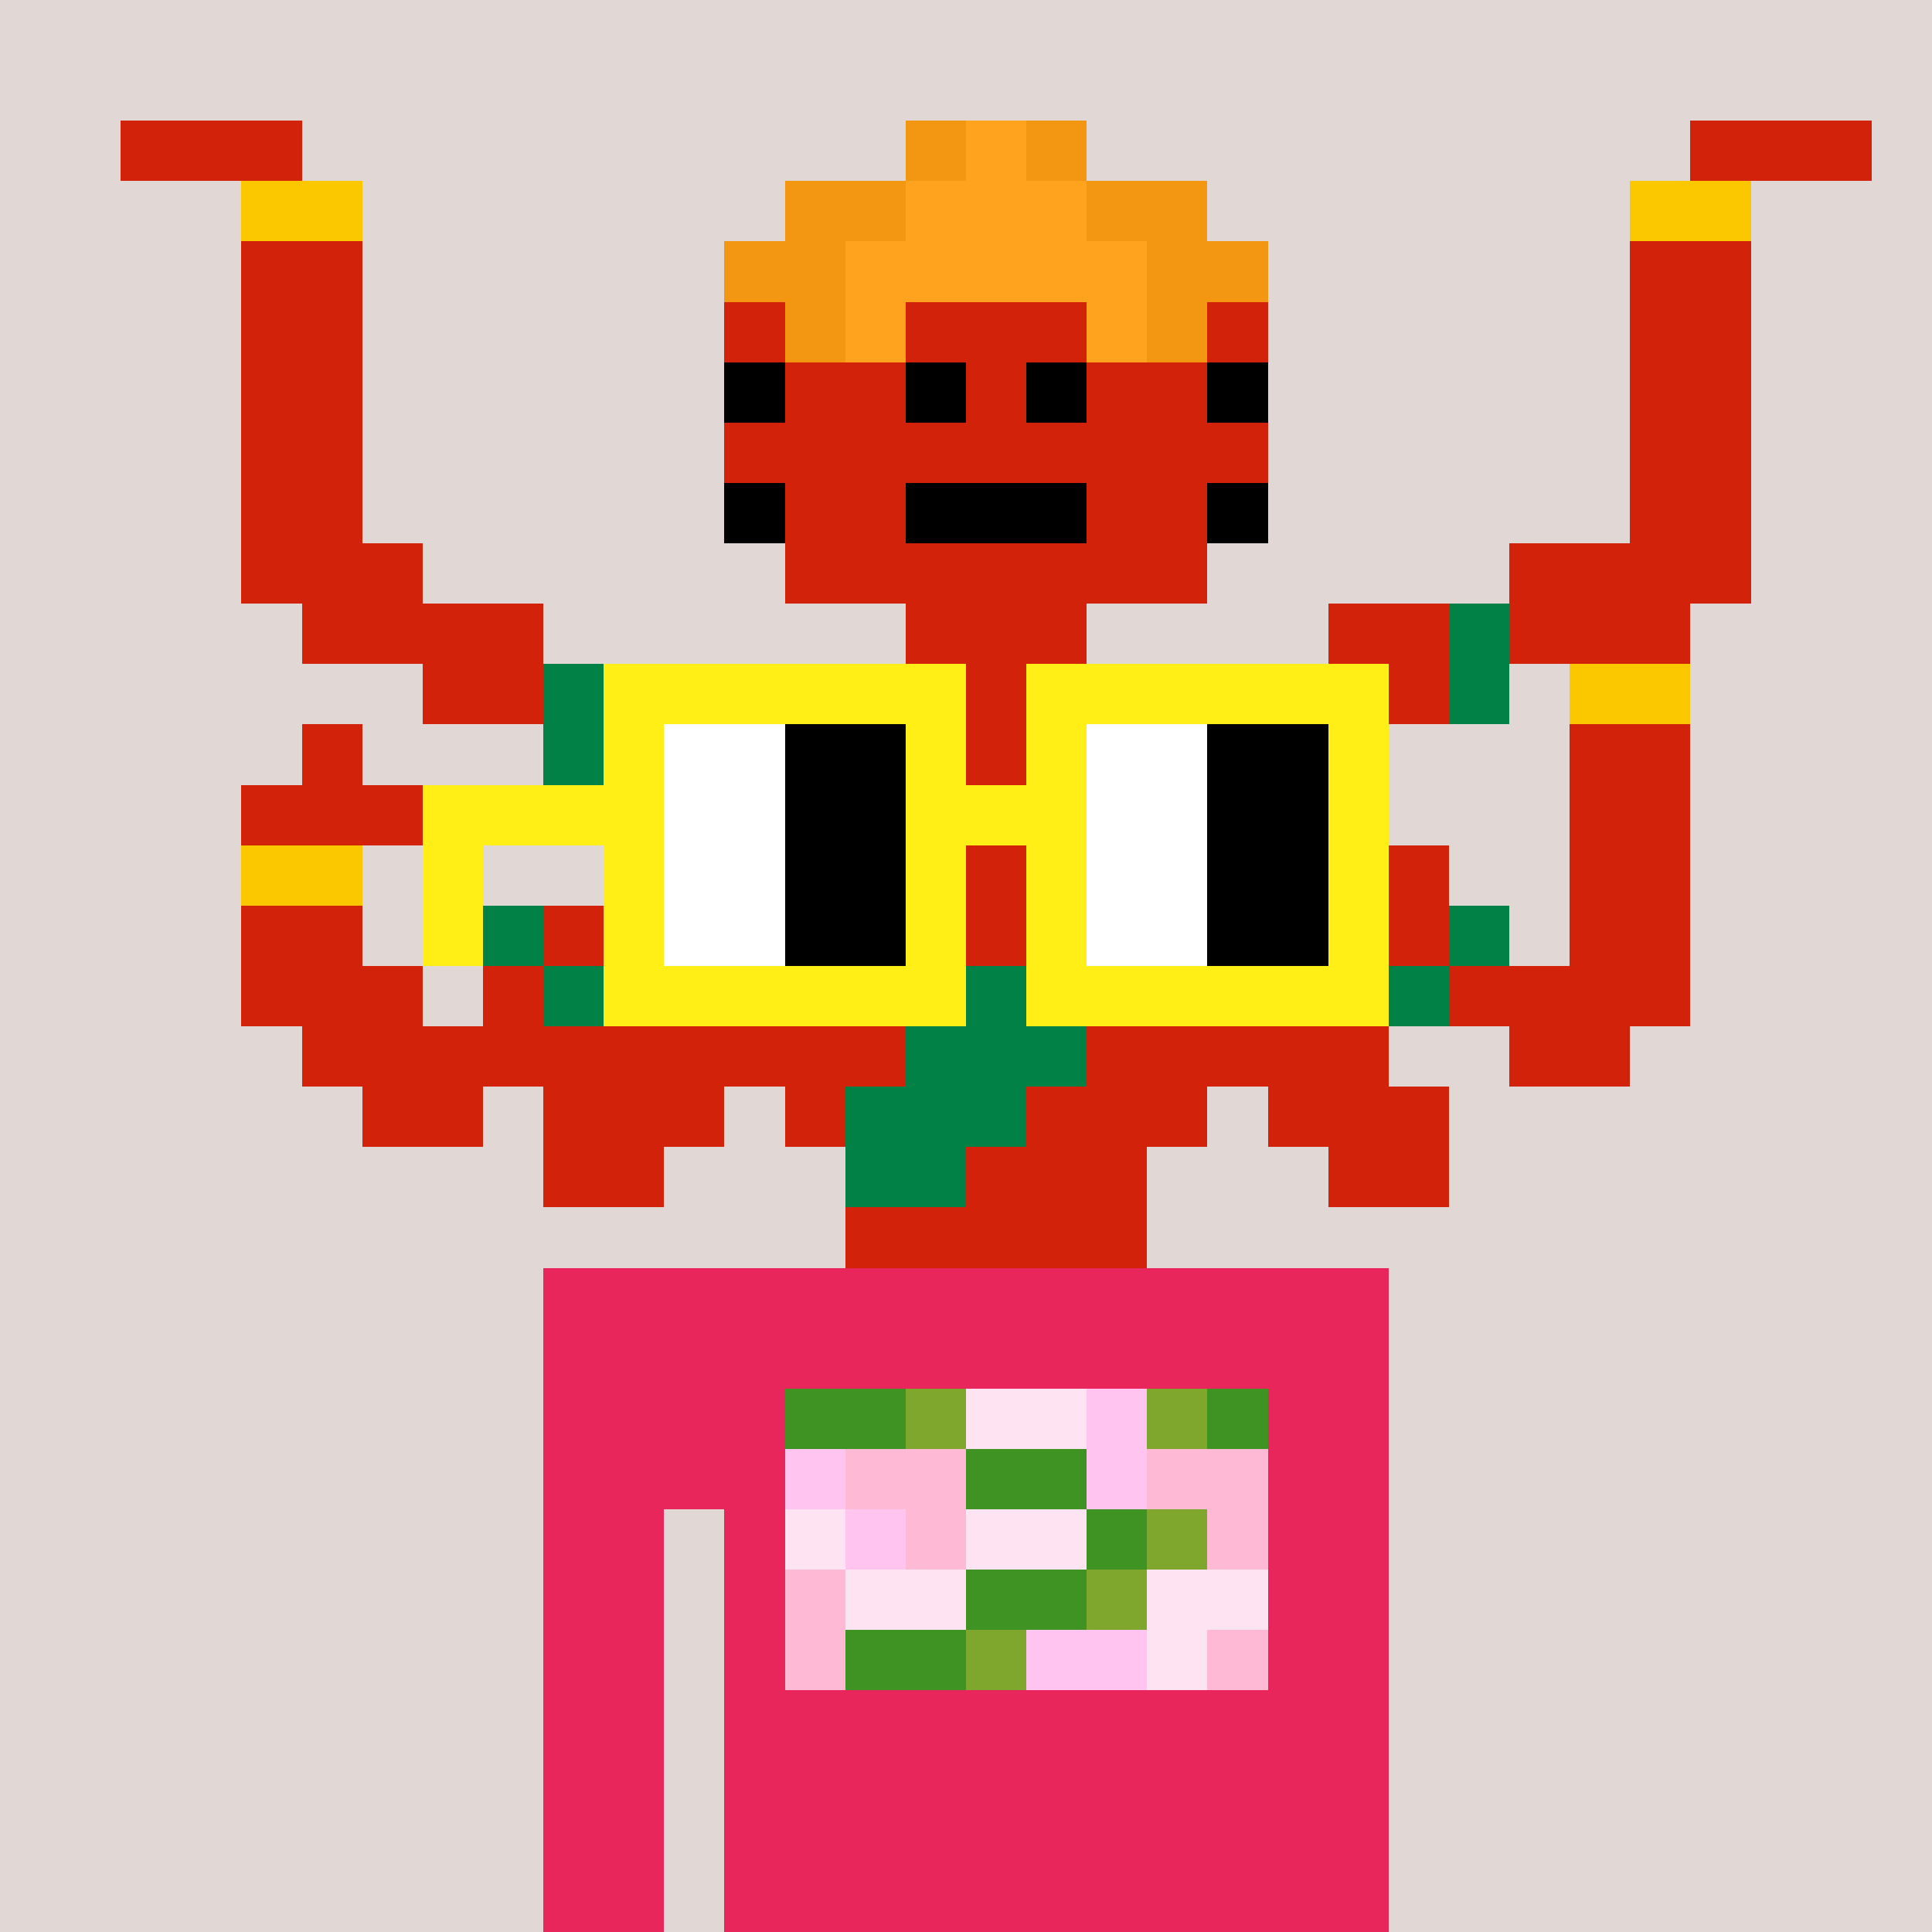 <svg viewBox="0 0 320 320" xmlns="http://www.w3.org/2000/svg" shape-rendering="crispEdges"><rect width="100%" height="100%" fill="#e1d7d5" /><rect width="140" height="10" x="90" y="210" fill="#e9265c" /><rect width="140" height="10" x="90" y="220" fill="#e9265c" /><rect width="140" height="10" x="90" y="230" fill="#e9265c" /><rect width="140" height="10" x="90" y="240" fill="#e9265c" /><rect width="20" height="10" x="90" y="250" fill="#e9265c" /><rect width="110" height="10" x="120" y="250" fill="#e9265c" /><rect width="20" height="10" x="90" y="260" fill="#e9265c" /><rect width="110" height="10" x="120" y="260" fill="#e9265c" /><rect width="20" height="10" x="90" y="270" fill="#e9265c" /><rect width="110" height="10" x="120" y="270" fill="#e9265c" /><rect width="20" height="10" x="90" y="280" fill="#e9265c" /><rect width="110" height="10" x="120" y="280" fill="#e9265c" /><rect width="20" height="10" x="90" y="290" fill="#e9265c" /><rect width="110" height="10" x="120" y="290" fill="#e9265c" /><rect width="20" height="10" x="90" y="300" fill="#e9265c" /><rect width="110" height="10" x="120" y="300" fill="#e9265c" /><rect width="20" height="10" x="90" y="310" fill="#e9265c" /><rect width="110" height="10" x="120" y="310" fill="#e9265c" /><rect width="20" height="10" x="130" y="230" fill="#3f9323" /><rect width="10" height="10" x="150" y="230" fill="#80a72d" /><rect width="20" height="10" x="160" y="230" fill="#fee3f3" /><rect width="10" height="10" x="180" y="230" fill="#ffc5f0" /><rect width="10" height="10" x="190" y="230" fill="#80a72d" /><rect width="10" height="10" x="200" y="230" fill="#3f9323" /><rect width="10" height="10" x="130" y="240" fill="#ffc5f0" /><rect width="20" height="10" x="140" y="240" fill="#feb9d5" /><rect width="20" height="10" x="160" y="240" fill="#3f9323" /><rect width="10" height="10" x="180" y="240" fill="#ffc5f0" /><rect width="20" height="10" x="190" y="240" fill="#feb9d5" /><rect width="10" height="10" x="130" y="250" fill="#fee3f3" /><rect width="10" height="10" x="140" y="250" fill="#ffc5f0" /><rect width="10" height="10" x="150" y="250" fill="#feb9d5" /><rect width="20" height="10" x="160" y="250" fill="#fee3f3" /><rect width="10" height="10" x="180" y="250" fill="#3f9323" /><rect width="10" height="10" x="190" y="250" fill="#80a72d" /><rect width="10" height="10" x="200" y="250" fill="#feb9d5" /><rect width="10" height="10" x="130" y="260" fill="#feb9d5" /><rect width="20" height="10" x="140" y="260" fill="#fee3f3" /><rect width="20" height="10" x="160" y="260" fill="#3f9323" /><rect width="10" height="10" x="180" y="260" fill="#80a72d" /><rect width="20" height="10" x="190" y="260" fill="#fee3f3" /><rect width="10" height="10" x="130" y="270" fill="#feb9d5" /><rect width="20" height="10" x="140" y="270" fill="#3f9323" /><rect width="10" height="10" x="160" y="270" fill="#80a72d" /><rect width="20" height="10" x="170" y="270" fill="#ffc5f0" /><rect width="10" height="10" x="190" y="270" fill="#fee3f3" /><rect width="10" height="10" x="200" y="270" fill="#feb9d5" /><rect width="30" height="10" x="20" y="20" fill="#d22209" /><rect width="10" height="10" x="150" y="20" fill="#f39713" /><rect width="10" height="10" x="160" y="20" fill="#ffa21e" /><rect width="10" height="10" x="170" y="20" fill="#f39713" /><rect width="30" height="10" x="280" y="20" fill="#d22209" /><rect width="20" height="10" x="40" y="30" fill="#fbc800" /><rect width="20" height="10" x="130" y="30" fill="#f39713" /><rect width="30" height="10" x="150" y="30" fill="#ffa21e" /><rect width="20" height="10" x="180" y="30" fill="#f39713" /><rect width="20" height="10" x="270" y="30" fill="#fbc800" /><rect width="20" height="10" x="40" y="40" fill="#d22209" /><rect width="20" height="10" x="120" y="40" fill="#f39713" /><rect width="50" height="10" x="140" y="40" fill="#ffa21e" /><rect width="20" height="10" x="190" y="40" fill="#f39713" /><rect width="20" height="10" x="270" y="40" fill="#d22209" /><rect width="20" height="10" x="40" y="50" fill="#d22209" /><rect width="10" height="10" x="120" y="50" fill="#d22209" /><rect width="10" height="10" x="130" y="50" fill="#f39713" /><rect width="10" height="10" x="140" y="50" fill="#ffa21e" /><rect width="30" height="10" x="150" y="50" fill="#d22209" /><rect width="10" height="10" x="180" y="50" fill="#ffa21e" /><rect width="10" height="10" x="190" y="50" fill="#f39713" /><rect width="10" height="10" x="200" y="50" fill="#d22209" /><rect width="20" height="10" x="270" y="50" fill="#d22209" /><rect width="20" height="10" x="40" y="60" fill="#d22209" /><rect width="10" height="10" x="120" y="60" fill="#000000" /><rect width="20" height="10" x="130" y="60" fill="#d22209" /><rect width="10" height="10" x="150" y="60" fill="#000000" /><rect width="10" height="10" x="160" y="60" fill="#d22209" /><rect width="10" height="10" x="170" y="60" fill="#000000" /><rect width="20" height="10" x="180" y="60" fill="#d22209" /><rect width="10" height="10" x="200" y="60" fill="#000000" /><rect width="20" height="10" x="270" y="60" fill="#d22209" /><rect width="20" height="10" x="40" y="70" fill="#d22209" /><rect width="90" height="10" x="120" y="70" fill="#d22209" /><rect width="20" height="10" x="270" y="70" fill="#d22209" /><rect width="20" height="10" x="40" y="80" fill="#d22209" /><rect width="10" height="10" x="120" y="80" fill="#000000" /><rect width="20" height="10" x="130" y="80" fill="#d22209" /><rect width="30" height="10" x="150" y="80" fill="#000000" /><rect width="20" height="10" x="180" y="80" fill="#d22209" /><rect width="10" height="10" x="200" y="80" fill="#000000" /><rect width="20" height="10" x="270" y="80" fill="#d22209" /><rect width="30" height="10" x="40" y="90" fill="#d22209" /><rect width="70" height="10" x="130" y="90" fill="#d22209" /><rect width="40" height="10" x="250" y="90" fill="#d22209" /><rect width="40" height="10" x="50" y="100" fill="#d22209" /><rect width="30" height="10" x="150" y="100" fill="#d22209" /><rect width="20" height="10" x="220" y="100" fill="#d22209" /><rect width="10" height="10" x="240" y="100" fill="#018146" /><rect width="30" height="10" x="250" y="100" fill="#d22209" /><rect width="20" height="10" x="70" y="110" fill="#d22209" /><rect width="10" height="10" x="90" y="110" fill="#018146" /><rect width="40" height="10" x="100" y="110" fill="#d22209" /><rect width="10" height="10" x="140" y="110" fill="#fbc800" /><rect width="30" height="10" x="150" y="110" fill="#d22209" /><rect width="10" height="10" x="180" y="110" fill="#fbc800" /><rect width="10" height="10" x="190" y="110" fill="#018146" /><rect width="40" height="10" x="200" y="110" fill="#d22209" /><rect width="10" height="10" x="240" y="110" fill="#018146" /><rect width="20" height="10" x="260" y="110" fill="#fbc800" /><rect width="10" height="10" x="50" y="120" fill="#d22209" /><rect width="10" height="10" x="90" y="120" fill="#018146" /><rect width="40" height="10" x="100" y="120" fill="#d22209" /><rect width="10" height="10" x="140" y="120" fill="#fbc800" /><rect width="30" height="10" x="150" y="120" fill="#d22209" /><rect width="10" height="10" x="180" y="120" fill="#fbc800" /><rect width="10" height="10" x="190" y="120" fill="#018146" /><rect width="20" height="10" x="200" y="120" fill="#d22209" /><rect width="20" height="10" x="260" y="120" fill="#d22209" /><rect width="30" height="10" x="40" y="130" fill="#d22209" /><rect width="40" height="10" x="110" y="130" fill="#d22209" /><rect width="10" height="10" x="150" y="130" fill="#fbc800" /><rect width="10" height="10" x="160" y="130" fill="#d22209" /><rect width="10" height="10" x="170" y="130" fill="#fbc800" /><rect width="10" height="10" x="180" y="130" fill="#018146" /><rect width="30" height="10" x="190" y="130" fill="#d22209" /><rect width="20" height="10" x="260" y="130" fill="#d22209" /><rect width="20" height="10" x="40" y="140" fill="#fbc800" /><rect width="10" height="10" x="100" y="140" fill="#d22209" /><rect width="10" height="10" x="110" y="140" fill="#018146" /><rect width="60" height="10" x="120" y="140" fill="#d22209" /><rect width="10" height="10" x="180" y="140" fill="#018146" /><rect width="20" height="10" x="190" y="140" fill="#d22209" /><rect width="10" height="10" x="210" y="140" fill="#018146" /><rect width="20" height="10" x="220" y="140" fill="#d22209" /><rect width="20" height="10" x="260" y="140" fill="#d22209" /><rect width="20" height="10" x="40" y="150" fill="#d22209" /><rect width="10" height="10" x="80" y="150" fill="#018146" /><rect width="30" height="10" x="90" y="150" fill="#d22209" /><rect width="10" height="10" x="120" y="150" fill="#018146" /><rect width="20" height="10" x="130" y="150" fill="#d22209" /><rect width="10" height="10" x="150" y="150" fill="#fbc800" /><rect width="10" height="10" x="160" y="150" fill="#d22209" /><rect width="10" height="10" x="170" y="150" fill="#fbc800" /><rect width="10" height="10" x="180" y="150" fill="#018146" /><rect width="10" height="10" x="190" y="150" fill="#d22209" /><rect width="10" height="10" x="200" y="150" fill="#018146" /><rect width="30" height="10" x="210" y="150" fill="#d22209" /><rect width="10" height="10" x="240" y="150" fill="#018146" /><rect width="20" height="10" x="260" y="150" fill="#d22209" /><rect width="30" height="10" x="40" y="160" fill="#d22209" /><rect width="10" height="10" x="80" y="160" fill="#d22209" /><rect width="10" height="10" x="90" y="160" fill="#018146" /><rect width="60" height="10" x="100" y="160" fill="#d22209" /><rect width="10" height="10" x="160" y="160" fill="#018146" /><rect width="60" height="10" x="170" y="160" fill="#d22209" /><rect width="10" height="10" x="230" y="160" fill="#018146" /><rect width="40" height="10" x="240" y="160" fill="#d22209" /><rect width="100" height="10" x="50" y="170" fill="#d22209" /><rect width="30" height="10" x="150" y="170" fill="#018146" /><rect width="50" height="10" x="180" y="170" fill="#d22209" /><rect width="20" height="10" x="250" y="170" fill="#d22209" /><rect width="20" height="10" x="60" y="180" fill="#d22209" /><rect width="30" height="10" x="90" y="180" fill="#d22209" /><rect width="10" height="10" x="130" y="180" fill="#d22209" /><rect width="30" height="10" x="140" y="180" fill="#018146" /><rect width="30" height="10" x="170" y="180" fill="#d22209" /><rect width="30" height="10" x="210" y="180" fill="#d22209" /><rect width="20" height="10" x="90" y="190" fill="#d22209" /><rect width="20" height="10" x="140" y="190" fill="#018146" /><rect width="30" height="10" x="160" y="190" fill="#d22209" /><rect width="20" height="10" x="220" y="190" fill="#d22209" /><rect width="50" height="10" x="140" y="200" fill="#d22209" /><rect width="60" height="10" x="100" y="110" fill="#ffef16" /><rect width="60" height="10" x="170" y="110" fill="#ffef16" /><rect width="10" height="10" x="100" y="120" fill="#ffef16" /><rect width="20" height="10" x="110" y="120" fill="#ffffff" /><rect width="20" height="10" x="130" y="120" fill="#000000" /><rect width="10" height="10" x="150" y="120" fill="#ffef16" /><rect width="10" height="10" x="170" y="120" fill="#ffef16" /><rect width="20" height="10" x="180" y="120" fill="#ffffff" /><rect width="20" height="10" x="200" y="120" fill="#000000" /><rect width="10" height="10" x="220" y="120" fill="#ffef16" /><rect width="40" height="10" x="70" y="130" fill="#ffef16" /><rect width="20" height="10" x="110" y="130" fill="#ffffff" /><rect width="20" height="10" x="130" y="130" fill="#000000" /><rect width="30" height="10" x="150" y="130" fill="#ffef16" /><rect width="20" height="10" x="180" y="130" fill="#ffffff" /><rect width="20" height="10" x="200" y="130" fill="#000000" /><rect width="10" height="10" x="220" y="130" fill="#ffef16" /><rect width="10" height="10" x="70" y="140" fill="#ffef16" /><rect width="10" height="10" x="100" y="140" fill="#ffef16" /><rect width="20" height="10" x="110" y="140" fill="#ffffff" /><rect width="20" height="10" x="130" y="140" fill="#000000" /><rect width="10" height="10" x="150" y="140" fill="#ffef16" /><rect width="10" height="10" x="170" y="140" fill="#ffef16" /><rect width="20" height="10" x="180" y="140" fill="#ffffff" /><rect width="20" height="10" x="200" y="140" fill="#000000" /><rect width="10" height="10" x="220" y="140" fill="#ffef16" /><rect width="10" height="10" x="70" y="150" fill="#ffef16" /><rect width="10" height="10" x="100" y="150" fill="#ffef16" /><rect width="20" height="10" x="110" y="150" fill="#ffffff" /><rect width="20" height="10" x="130" y="150" fill="#000000" /><rect width="10" height="10" x="150" y="150" fill="#ffef16" /><rect width="10" height="10" x="170" y="150" fill="#ffef16" /><rect width="20" height="10" x="180" y="150" fill="#ffffff" /><rect width="20" height="10" x="200" y="150" fill="#000000" /><rect width="10" height="10" x="220" y="150" fill="#ffef16" /><rect width="60" height="10" x="100" y="160" fill="#ffef16" /><rect width="60" height="10" x="170" y="160" fill="#ffef16" /></svg>